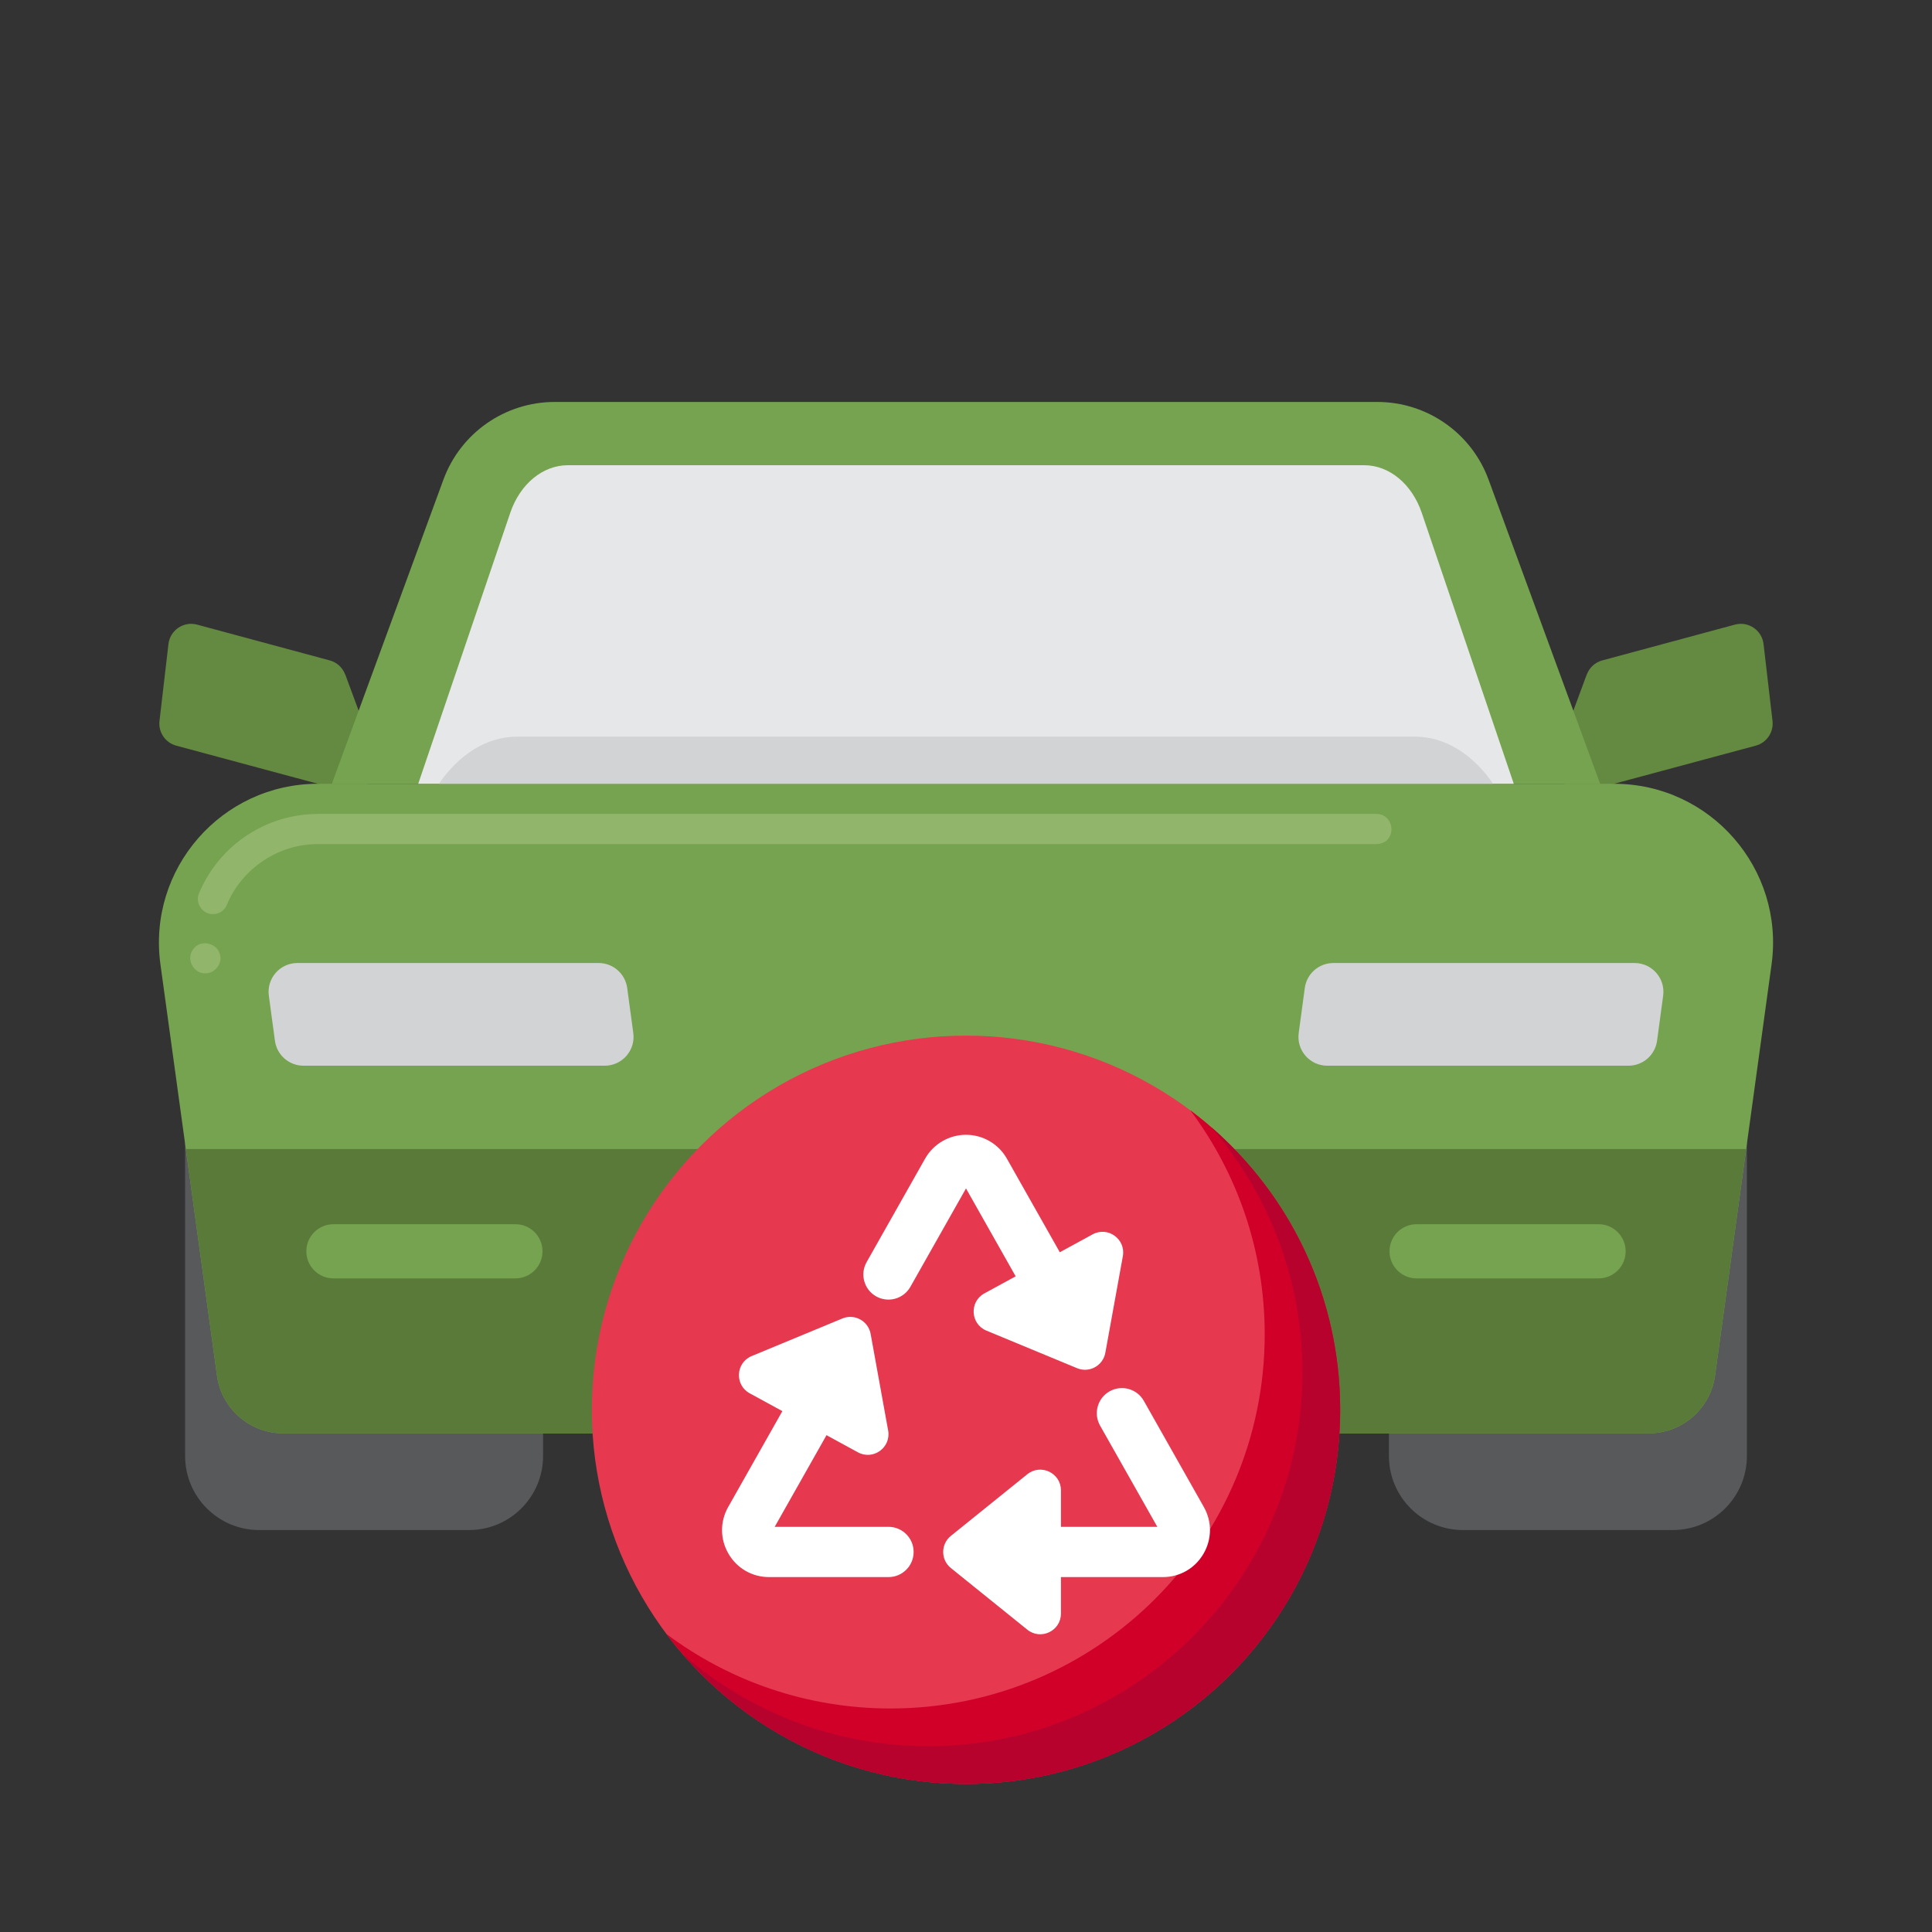 <?xml version="1.0" encoding="utf-8"?>
<!-- Generator: Adobe Illustrator 24.0.0, SVG Export Plug-In . SVG Version: 6.00 Build 0)  -->
<svg version="1.1" id="Layer_1" xmlns="http://www.w3.org/2000/svg" xmlns:xlink="http://www.w3.org/1999/xlink" x="0px" y="0px"
	 viewBox="0 0 256 256" enable-background="new 0 0 256 256" xml:space="preserve">
<rect x="0" y="0" width="256" height="256" fill="#333333" stroke="none"/>
<g>
	<g>
		<g>
			<g>
				<g>
					<g>
						<path fill="#648940" d="M210.254,89.365l0.005,0.016c0.333-0.891,1.068-1.609,2.04-1.871l17.582-4.743
							c1.787-0.482,3.585,0.736,3.799,2.575l1.187,10.186c0.174,1.491-0.771,2.885-2.22,3.276l-21.922,5.9
							c-1.671,0.45-3.428-0.335-4.208-1.879l0,0c-0.458-0.906-0.517-1.961-0.165-2.913L210.254,89.365z"/>
					</g>
				</g>
			</g>
			<g>
				<g>
					<g>
						<path fill="#648940" d="M45.746,89.365l-0.005,0.016c-0.333-0.891-1.068-1.609-2.04-1.871l-17.582-4.743
							c-1.787-0.482-3.585,0.736-3.799,2.575l-1.187,10.186c-0.174,1.491,0.771,2.885,2.22,3.276l21.922,5.9
							c1.671,0.45,3.428-0.335,4.208-1.879l0,0c0.458-0.906,0.517-1.961,0.165-2.913L45.746,89.365z"/>
					</g>
				</g>
			</g>
		</g>
		<g>
			<g>
				<g>
					<path fill="#58595B" d="M62.147,202.739H34.341c-5.42,0-9.813-4.394-9.813-9.814v-47.066c0-5.42,4.394-9.814,9.813-9.814
						h27.805c5.42,0,9.814,4.394,9.814,9.814v47.066C71.96,198.345,67.567,202.739,62.147,202.739z"/>
				</g>
			</g>
			<g>
				<g>
					<path fill="#58595B" d="M221.659,202.739h-27.805c-5.42,0-9.814-4.394-9.814-9.814v-47.066c0-5.42,4.394-9.814,9.814-9.814
						h27.805c5.42,0,9.813,4.394,9.813,9.814v47.066C231.472,198.345,227.078,202.739,221.659,202.739z"/>
				</g>
			</g>
		</g>
		<g>
			<g>
				<path fill="#76A34F" d="M218.461,189.928H37.539c-4.434,0-8.188-3.273-8.791-7.665l-7.489-54.472
					c-1.74-12.656,8.095-23.936,20.87-23.936h171.742c12.775,0,22.61,11.279,20.87,23.936l-7.489,54.472
					C226.649,186.655,222.895,189.928,218.461,189.928z"/>
			</g>
		</g>
		<g>
			<g>
				<path fill="#5A7A39" d="M24.622,152.256l4.125,30.007c0.604,4.393,4.357,7.665,8.791,7.665h180.922
					c4.434,0,8.188-3.273,8.791-7.665l4.125-30.007H24.622z"/>
			</g>
		</g>
		<g>
			<g>
				<path fill="#76A34F" d="M182.499,53.261H73.501c-6.588,0-12.476,4.111-14.746,10.296l-14.785,40.296h168.059l-14.785-40.296
					C194.975,57.373,189.087,53.261,182.499,53.261z"/>
			</g>
		</g>
		<g>
			<g>
				<path fill="#D1D3D4" d="M80.132,141.212H40.213c-1.911,0-3.527-1.413-3.783-3.306l-0.807-5.972
					c-0.31-2.291,1.472-4.329,3.783-4.329h39.919c1.911,0,3.527,1.413,3.783,3.306l0.807,5.972
					C84.225,139.174,82.444,141.212,80.132,141.212z"/>
			</g>
		</g>
		<g>
			<g>
				<path fill="#D1D3D4" d="M175.868,141.212h39.919c1.911,0,3.527-1.413,3.783-3.306l0.807-5.972
					c0.31-2.291-1.472-4.329-3.783-4.329h-39.919c-1.911,0-3.527,1.413-3.783,3.306l-0.807,5.972
					C171.775,139.174,173.556,141.212,175.868,141.212z"/>
			</g>
		</g>
		<g>
			<g>
				<path fill="#E6E7E8" d="M200.583,103.853H55.417L67.61,67.955c1.301-3.828,4.307-6.312,7.638-6.312h105.506
					c3.331,0,6.336,2.485,7.637,6.312L200.583,103.853z"/>
			</g>
		</g>
		<g>
			<g>
				<path fill="#D1D3D4" d="M197.838,103.853H58.162c2.627-3.834,6.277-6.241,10.359-6.241h118.959
					C191.561,97.612,195.212,100.019,197.838,103.853z"/>
			</g>
		</g>
		<g>
			<g>
				<g>
					<path fill="#76A34F" d="M68.295,169.392H44.181c-1.982,0-3.589-1.607-3.589-3.589l0,0c0-1.982,1.607-3.589,3.589-3.589h24.114
						c1.982,0,3.589,1.607,3.589,3.589l0,0C71.884,167.785,70.277,169.392,68.295,169.392z"/>
				</g>
			</g>
			<g>
				<g>
					<path fill="#76A34F" d="M211.819,169.392h-24.114c-1.982,0-3.589-1.607-3.589-3.589l0,0c0-1.982,1.607-3.589,3.589-3.589
						h24.114c1.982,0,3.589,1.607,3.589,3.589l0,0C215.408,167.785,213.801,169.392,211.819,169.392z"/>
				</g>
			</g>
		</g>
	</g>
	<g>
		<g>
			<circle fill="#E63950" cx="128" cy="186.802" r="49.579"/>
		</g>
		<g>
			<path fill="#D10028" d="M157.702,147.1c6.203,8.278,9.878,18.561,9.878,29.702c0,27.382-22.198,49.579-49.579,49.579
				c-11.141,0-21.423-3.675-29.701-9.878c9.043,12.068,23.46,19.878,39.701,19.878c27.382,0,49.579-22.198,49.579-49.579
				C177.579,170.56,169.77,156.143,157.702,147.1z"/>
		</g>
		<g>
			<path fill="#B7022D" d="M160.469,149.332c7.544,8.699,12.11,20.051,12.11,32.469c0,27.382-22.198,49.579-49.579,49.579
				c-12.419,0-23.771-4.566-32.469-12.11c9.091,10.481,22.506,17.11,37.469,17.11c27.382,0,49.579-22.198,49.579-49.579
				C177.579,171.838,170.951,158.423,160.469,149.332z"/>
		</g>
		<g>
			<g>
				<g>
					<path fill="#FFFFFF" d="M117.73,208.972h-15.821c-2.238,0-4.249-1.155-5.378-3.089c-1.128-1.935-1.144-4.252-0.042-6.201
						l7.949-14.062c0.905-1.602,2.937-2.166,4.538-1.261c1.601,0.905,2.165,2.936,1.26,4.537l-7.584,13.416h15.079
						c1.838,0,3.33,1.491,3.33,3.33C121.06,207.482,119.568,208.972,117.73,208.972z"/>
				</g>
			</g>
			<g>
				<g>
					<path fill="#FFFFFF" d="M138.273,172.206c-1.161,0-2.29-0.608-2.902-1.691L128,157.473l-7.371,13.04
						c-0.906,1.602-2.941,2.161-4.538,1.261c-1.601-0.905-2.165-2.936-1.26-4.537l7.748-13.708c1.103-1.951,3.18-3.163,5.42-3.163
						c2.24,0,4.317,1.212,5.42,3.163l7.749,13.707c0.905,1.602,0.341,3.633-1.26,4.537
						C139.392,172.066,138.829,172.206,138.273,172.206z"/>
				</g>
			</g>
			<g>
				<g>
					<path fill="#FFFFFF" d="M154.092,208.972h-15.821c-1.838,0-3.33-1.491-3.33-3.33c0-1.839,1.492-3.33,3.33-3.33h15.079
						l-7.586-13.415c-0.905-1.601-0.341-3.632,1.26-4.537c1.601-0.904,3.633-0.342,4.538,1.259l7.95,14.062
						c1.102,1.951,1.085,4.269-0.044,6.202C158.34,207.819,156.33,208.972,154.092,208.972z"/>
				</g>
			</g>
			<g>
				<g>
					<path fill="#FFFFFF" d="M140.581,197.478v16.329c0,2.301-2.666,3.577-4.458,2.132l-10.125-8.164
						c-1.36-1.096-1.36-3.168,0-4.264l10.125-8.164C137.914,193.902,140.581,195.177,140.581,197.478z"/>
				</g>
			</g>
			<g>
				<g>
					<path fill="#FFFFFF" d="M130.441,171.378l14.336-7.818c2.02-1.102,4.417,0.629,4.006,2.893l-2.32,12.798
						c-0.312,1.718-2.13,2.71-3.743,2.042l-12.016-4.98C128.578,175.431,128.421,172.48,130.441,171.378z"/>
				</g>
			</g>
			<g>
				<g>
					<path fill="#FFFFFF" d="M99.341,184.62l14.336,7.818c2.02,1.102,4.417-0.629,4.006-2.893l-2.32-12.798
						c-0.312-1.718-2.13-2.71-3.744-2.042l-12.016,4.98C97.478,180.567,97.321,183.518,99.341,184.62z"/>
				</g>
			</g>
		</g>
	</g>
	<g>
		<path fill="#91B56B" d="M27.2,128.97c-1.598,0.044-2.598-1.953-1.59-3.21c0.996-1.407,3.379-0.774,3.57,0.93l0.01,0.01
			C29.377,127.869,28.368,129.005,27.2,128.97z M28.22,121.13c-1.394,0.03-2.412-1.492-1.85-2.77c0.71-1.7,1.69-3.27,2.9-4.66
			c3.24-3.71,7.93-5.85,12.86-5.85h140.27c2.515,0.037,2.738,3.917,0,4c0,0-140.269,0-140.269,0c-5.2-0.045-10.107,3.247-12.07,8.05
			C29.75,120.65,29.03,121.13,28.22,121.13z"/>
	</g>
</g>
</svg>

